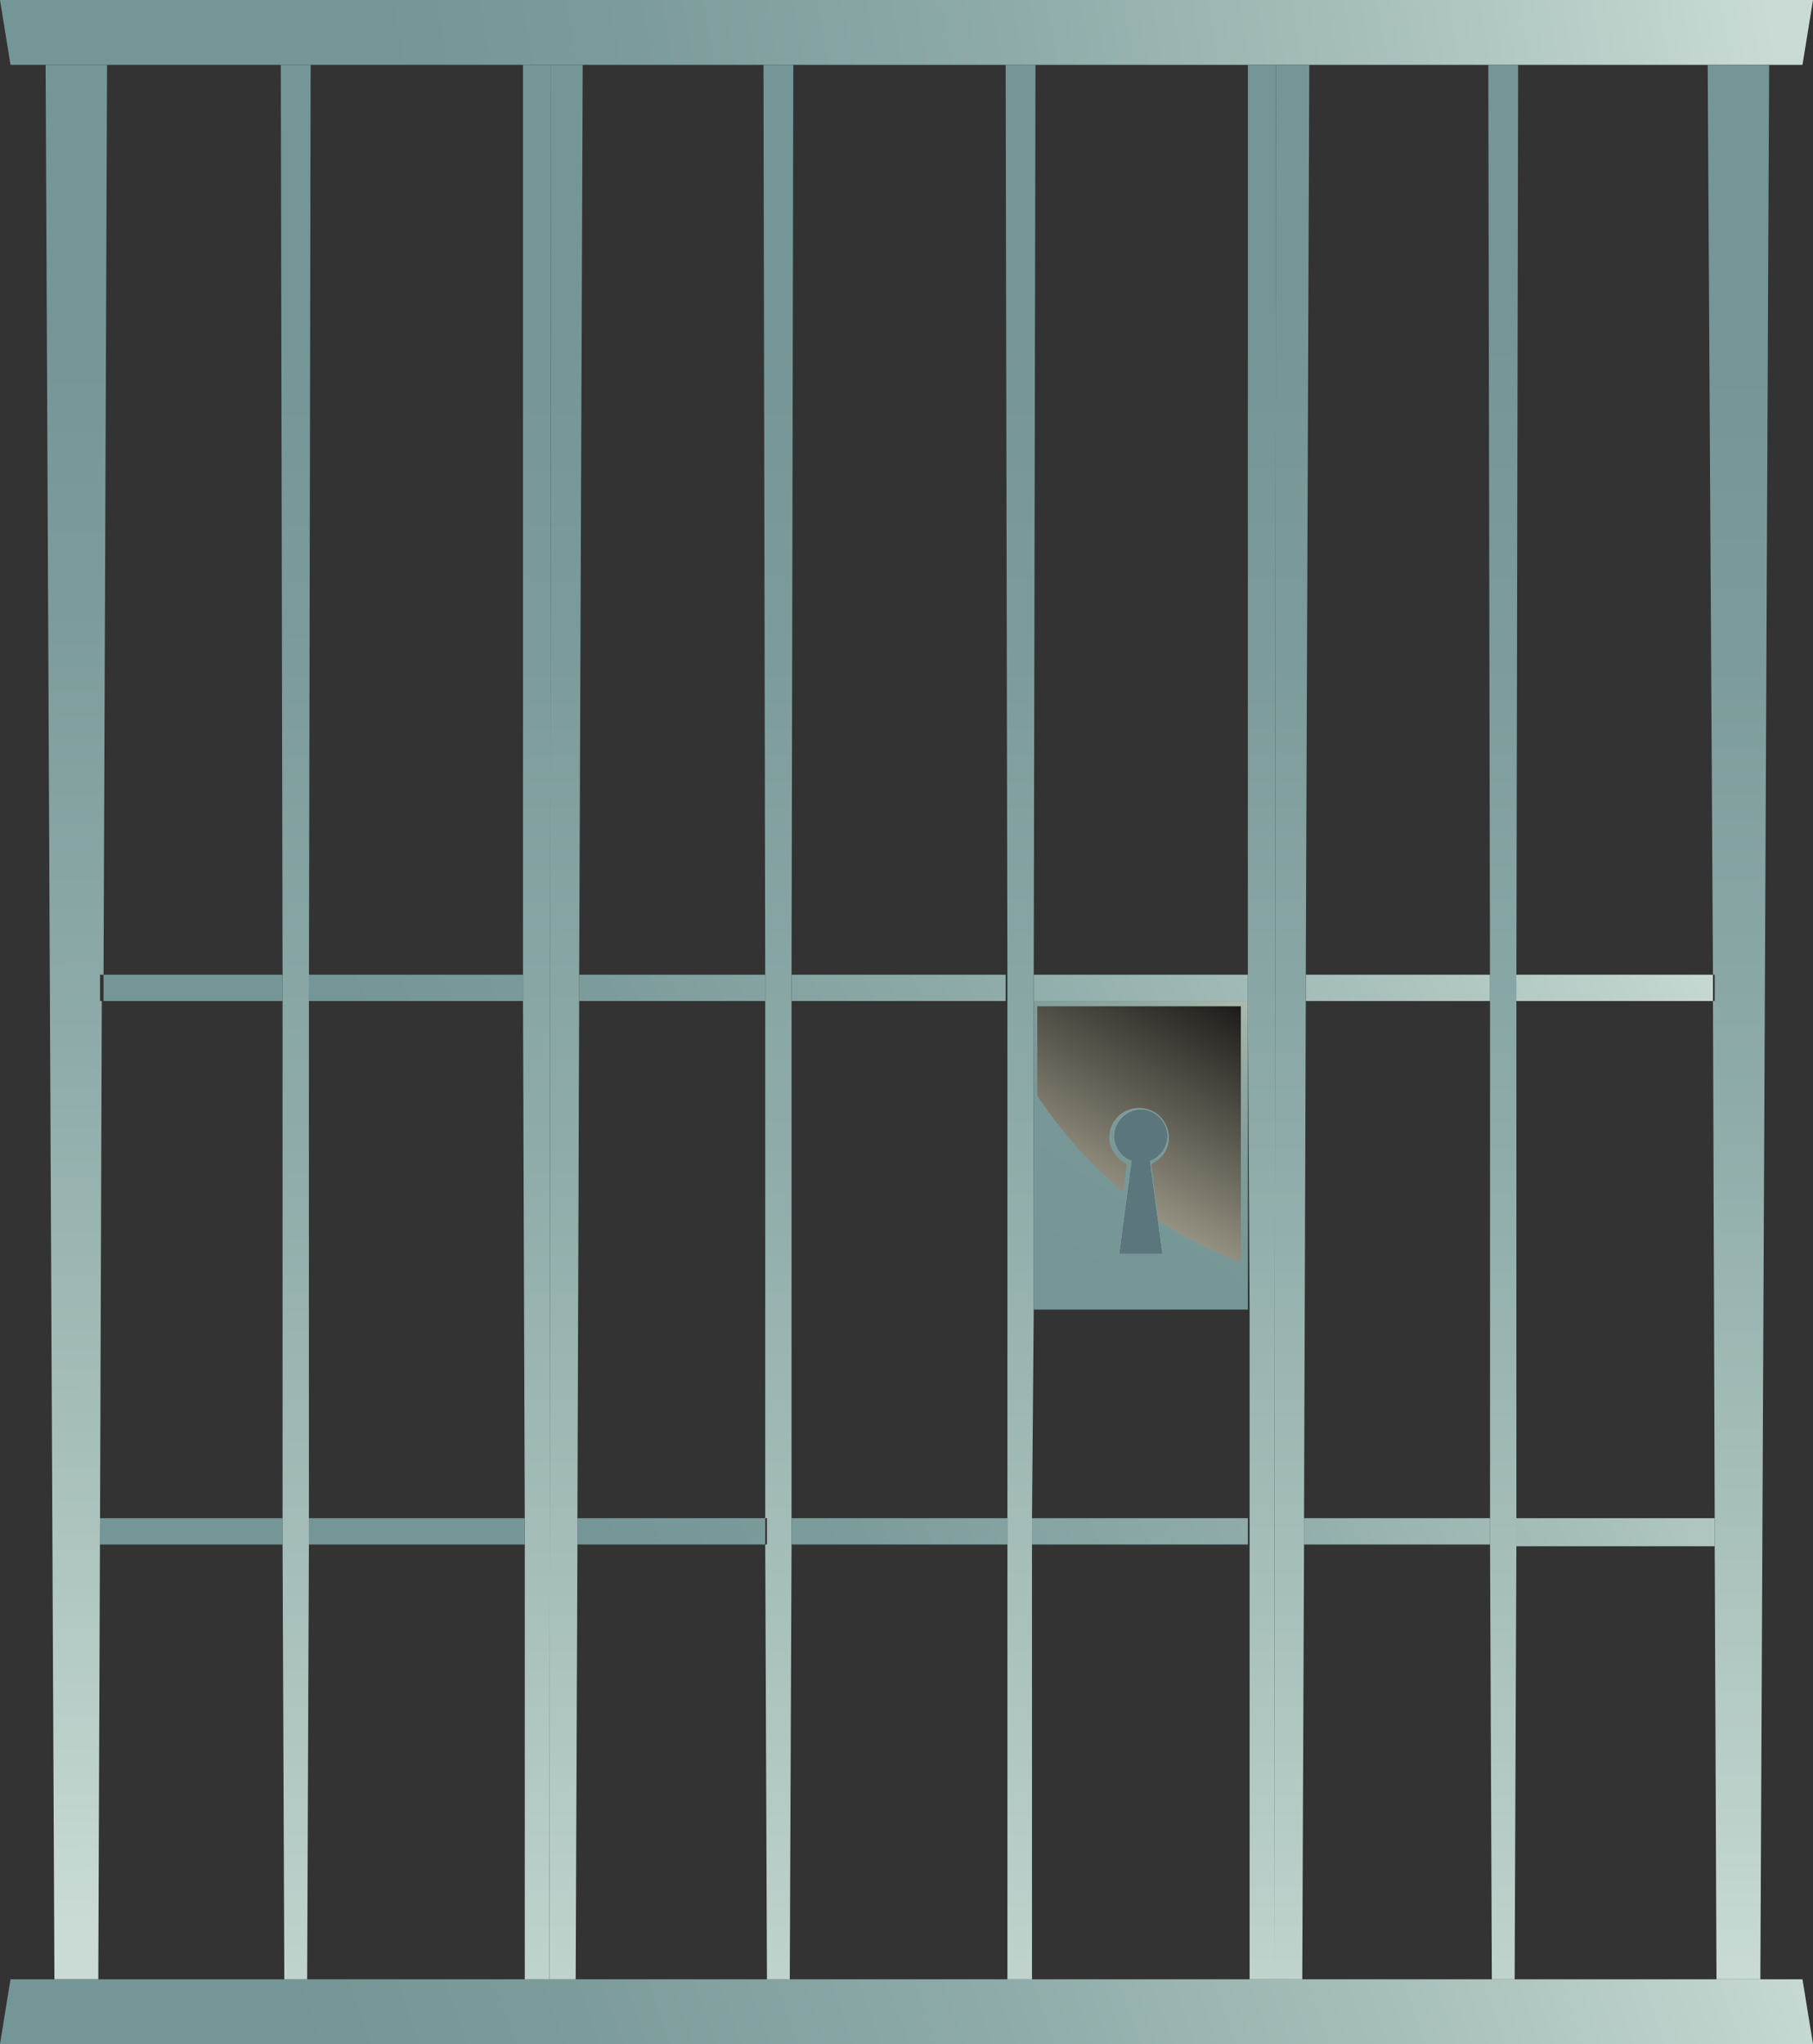 <svg width="55" height="62" viewBox="0 0 55 62" fill="none" xmlns="http://www.w3.org/2000/svg">
<rect x="0" y="0" width="55" height="62" fill="#333333" stroke="none"/>
<path d="M34.342 35.201C34.022 35.094 33.809 34.775 33.809 34.456C33.809 34.031 34.182 33.659 34.608 33.659C35.034 33.659 35.407 34.031 35.407 34.456C35.407 34.775 35.194 35.094 34.874 35.201L35.247 38.019H33.969L34.342 35.201Z" fill="#5C767D"/>
<path d="M8.572 46.154V46.846H3.035V46.048H8.572V46.154ZM15.92 46.048H9.371V46.846H15.92V46.154V46.048ZM17.517 46.048V46.846H23.214V46.048H17.517ZM24.013 46.048V46.846H30.561V46.048H24.013ZM31.307 46.048V46.846H37.856V46.048H31.307ZM39.56 46.048V46.846H45.203V46.048H39.56ZM52.018 46.048H46.002V46.208V46.899H52.018V46.792V46.048ZM46.002 29.564V30.362H51.965V29.564H46.002ZM39.613 29.564V30.362H45.203V29.564H39.613ZM31.36 29.564V30.362H37.856V29.564H31.36ZM24.013 29.564V30.362H30.508V29.564H24.013ZM17.57 29.564V30.362H23.214V29.564H17.57ZM9.371 29.564V30.362H15.867V29.564H9.371ZM3.141 29.564V30.362H8.572V29.564H3.141Z" fill="url(#paint0_linear)"/>
<path d="M55 0L54.681 1.967H53.669H51.805H46.055H45.15H39.719H38.708H37.856H31.413H30.508H24.066H23.161H17.677H16.718H15.866H9.424H8.519H3.248H1.384H0.319L0 0H55Z" fill="url(#paint1_linear)"/>
<path d="M37.856 30.362V39.72H31.36V30.362H37.856ZM35.247 38.019L34.874 35.201C35.194 35.094 35.407 34.775 35.407 34.456C35.407 34.031 35.034 33.659 34.608 33.659C34.182 33.659 33.809 34.031 33.809 34.456C33.809 34.775 34.022 35.094 34.342 35.201L33.969 38.019H35.247Z" fill="url(#paint2_linear)"/>
<path d="M34.075 36.158L34.182 35.307C33.862 35.148 33.65 34.828 33.65 34.51C33.65 33.978 34.075 33.605 34.555 33.605C35.087 33.605 35.46 34.031 35.46 34.51C35.46 34.882 35.247 35.148 34.927 35.307L35.14 37.009C35.939 37.54 36.791 37.966 37.643 38.285V30.521H31.467V33.233C32.212 34.35 33.064 35.307 34.075 36.158Z" fill="url(#paint3_linear)"/>
<path d="M53.669 1.967L53.403 60.033H52.072L52.018 46.846V46.739V46.048L51.965 30.362H52.018V29.564H51.965L51.805 1.967H53.669Z" fill="url(#paint4_linear)"/>
<path d="M3.035 29.564V30.362H3.088L3.035 46.048L2.982 60.033H1.651L1.384 1.967H3.248L3.141 29.564H3.035Z" fill="url(#paint5_linear)"/>
<path d="M17.464 60.033H23.267H23.959H30.561H31.307H37.909H38.654H39.506H45.257H45.949H52.072H53.403H54.681L55 62H0L0.319 60.033H1.651H2.982H8.625H9.318H15.92H16.665H17.464Z" fill="url(#paint6_linear)"/>
<path d="M46.002 29.564V30.362V46.048V46.154V46.846L45.949 60.033H45.257L45.203 46.846V46.048V30.362L45.15 1.967H46.055L46.002 29.564Z" fill="url(#paint7_linear)"/>
<path d="M39.613 29.564V30.362L39.56 46.048V46.846L39.506 60.033H38.654L38.708 1.967H39.719L39.613 29.564Z" fill="url(#paint8_linear)"/>
<path d="M38.708 1.967L38.654 60.033H37.909V46.846V46.048V39.72L37.856 30.362V1.967H38.708Z" fill="url(#paint9_linear)"/>
<path d="M31.36 29.564V30.362V39.72L31.307 46.048V46.846V60.033H30.561V46.846V46.048V30.362V29.564L30.508 1.967H31.413L31.36 29.564Z" fill="url(#paint10_linear)"/>
<path d="M24.013 29.564V30.362V46.048V46.846L23.959 60.033H23.267L23.214 46.846H23.267V46.048H23.214V30.362V29.564L23.161 1.967H24.066L24.013 29.564Z" fill="url(#paint11_linear)"/>
<path d="M17.57 29.564V30.362L17.517 46.048V46.846L17.464 60.033H16.665L16.718 1.967H17.677L17.57 29.564Z" fill="url(#paint12_linear)"/>
<path d="M16.718 1.967L16.665 60.033H15.92V46.846V46.154V46.048L15.866 30.362V29.564V1.967H16.718Z" fill="url(#paint13_linear)"/>
<path d="M9.424 1.967L9.371 30.362V46.048V46.846L9.318 60.033H8.625L8.572 46.846V46.154V46.048V30.362V29.564L8.519 1.967H9.424Z" fill="url(#paint14_linear)"/>
<defs>
<linearGradient id="paint0_linear" x1="52.034" y1="26.89" x2="11.067" y2="45.869" gradientUnits="userSpaceOnUse">
<stop stop-color="#C9DBD4"/>
<stop offset="0.205" stop-color="#ADC4BF"/>
<stop offset="0.476" stop-color="#8EABA9"/>
<stop offset="0.707" stop-color="#7C9C9B"/>
<stop offset="0.868" stop-color="#759696"/>
</linearGradient>
<linearGradient id="paint1_linear" x1="53.066" y1="-3.596" x2="5.672" y2="4.843" gradientUnits="userSpaceOnUse">
<stop stop-color="#C9DBD4"/>
<stop offset="0.205" stop-color="#ADC4BF"/>
<stop offset="0.476" stop-color="#8EABA9"/>
<stop offset="0.707" stop-color="#7C9C9B"/>
<stop offset="0.868" stop-color="#759696"/>
</linearGradient>
<linearGradient id="paint2_linear" x1="39.562" y1="27.681" x2="31.103" y2="40.317" gradientUnits="userSpaceOnUse">
<stop stop-color="#F5EBCB"/>
<stop offset="0.059" stop-color="#DBDAC0"/>
<stop offset="0.147" stop-color="#BCC5B3"/>
<stop offset="0.243" stop-color="#A2B4A9"/>
<stop offset="0.349" stop-color="#8EA7A0"/>
<stop offset="0.469" stop-color="#809D9A"/>
<stop offset="0.617" stop-color="#779897"/>
<stop offset="0.868" stop-color="#759696"/>
</linearGradient>
<linearGradient id="paint3_linear" x1="32.337" y1="38.387" x2="37.968" y2="28.436" gradientUnits="userSpaceOnUse">
<stop stop-color="#C4BFAA"/>
<stop offset="0.431" stop-color="#6A675C"/>
<stop offset="0.821" stop-color="#1E1D1A"/>
<stop offset="1"/>
</linearGradient>
<linearGradient id="paint4_linear" x1="52.751" y1="60.14" x2="52.751" y2="3.549" gradientUnits="userSpaceOnUse">
<stop stop-color="#C9DBD4"/>
<stop offset="0.205" stop-color="#ADC4BF"/>
<stop offset="0.476" stop-color="#8EABA9"/>
<stop offset="0.707" stop-color="#7C9C9B"/>
<stop offset="0.868" stop-color="#759696"/>
</linearGradient>
<linearGradient id="paint5_linear" x1="1.886" y1="58.354" x2="2.519" y2="1.877" gradientUnits="userSpaceOnUse">
<stop stop-color="#C9DBD4"/>
<stop offset="0.205" stop-color="#ADC4BF"/>
<stop offset="0.476" stop-color="#8EABA9"/>
<stop offset="0.707" stop-color="#7C9C9B"/>
<stop offset="0.868" stop-color="#759696"/>
</linearGradient>
<linearGradient id="paint6_linear" x1="53.12" y1="52.048" x2="4.377" y2="69.284" gradientUnits="userSpaceOnUse">
<stop stop-color="#C9DBD4"/>
<stop offset="0.205" stop-color="#ADC4BF"/>
<stop offset="0.476" stop-color="#8EABA9"/>
<stop offset="0.707" stop-color="#7C9C9B"/>
<stop offset="0.868" stop-color="#759696"/>
</linearGradient>
<linearGradient id="paint7_linear" x1="45.718" y1="64.219" x2="45.582" y2="1.769" gradientUnits="userSpaceOnUse">
<stop stop-color="#C9DBD4"/>
<stop offset="0.205" stop-color="#ADC4BF"/>
<stop offset="0.476" stop-color="#8EABA9"/>
<stop offset="0.707" stop-color="#7C9C9B"/>
<stop offset="0.868" stop-color="#759696"/>
</linearGradient>
<linearGradient id="paint8_linear" x1="39.249" y1="64.233" x2="39.113" y2="1.783" gradientUnits="userSpaceOnUse">
<stop stop-color="#C9DBD4"/>
<stop offset="0.205" stop-color="#ADC4BF"/>
<stop offset="0.476" stop-color="#8EABA9"/>
<stop offset="0.707" stop-color="#7C9C9B"/>
<stop offset="0.868" stop-color="#759696"/>
</linearGradient>
<linearGradient id="paint9_linear" x1="38.391" y1="64.235" x2="38.256" y2="1.785" gradientUnits="userSpaceOnUse">
<stop stop-color="#C9DBD4"/>
<stop offset="0.205" stop-color="#ADC4BF"/>
<stop offset="0.476" stop-color="#8EABA9"/>
<stop offset="0.707" stop-color="#7C9C9B"/>
<stop offset="0.868" stop-color="#759696"/>
</linearGradient>
<linearGradient id="paint10_linear" x1="31.062" y1="64.251" x2="30.927" y2="1.801" gradientUnits="userSpaceOnUse">
<stop stop-color="#C9DBD4"/>
<stop offset="0.205" stop-color="#ADC4BF"/>
<stop offset="0.476" stop-color="#8EABA9"/>
<stop offset="0.707" stop-color="#7C9C9B"/>
<stop offset="0.868" stop-color="#759696"/>
</linearGradient>
<linearGradient id="paint11_linear" x1="23.734" y1="64.267" x2="23.598" y2="1.817" gradientUnits="userSpaceOnUse">
<stop stop-color="#C9DBD4"/>
<stop offset="0.205" stop-color="#ADC4BF"/>
<stop offset="0.476" stop-color="#8EABA9"/>
<stop offset="0.707" stop-color="#7C9C9B"/>
<stop offset="0.868" stop-color="#759696"/>
</linearGradient>
<linearGradient id="paint12_linear" x1="17.235" y1="64.281" x2="17.1" y2="1.83" gradientUnits="userSpaceOnUse">
<stop stop-color="#C9DBD4"/>
<stop offset="0.205" stop-color="#ADC4BF"/>
<stop offset="0.476" stop-color="#8EABA9"/>
<stop offset="0.707" stop-color="#7C9C9B"/>
<stop offset="0.868" stop-color="#759696"/>
</linearGradient>
<linearGradient id="paint13_linear" x1="16.407" y1="64.283" x2="16.272" y2="1.833" gradientUnits="userSpaceOnUse">
<stop stop-color="#C9DBD4"/>
<stop offset="0.205" stop-color="#ADC4BF"/>
<stop offset="0.476" stop-color="#8EABA9"/>
<stop offset="0.707" stop-color="#7C9C9B"/>
<stop offset="0.868" stop-color="#759696"/>
</linearGradient>
<linearGradient id="paint14_linear" x1="9.081" y1="64.299" x2="8.946" y2="1.849" gradientUnits="userSpaceOnUse">
<stop stop-color="#C9DBD4"/>
<stop offset="0.205" stop-color="#ADC4BF"/>
<stop offset="0.476" stop-color="#8EABA9"/>
<stop offset="0.707" stop-color="#7C9C9B"/>
<stop offset="0.868" stop-color="#759696"/>
</linearGradient>
</defs>
</svg>
